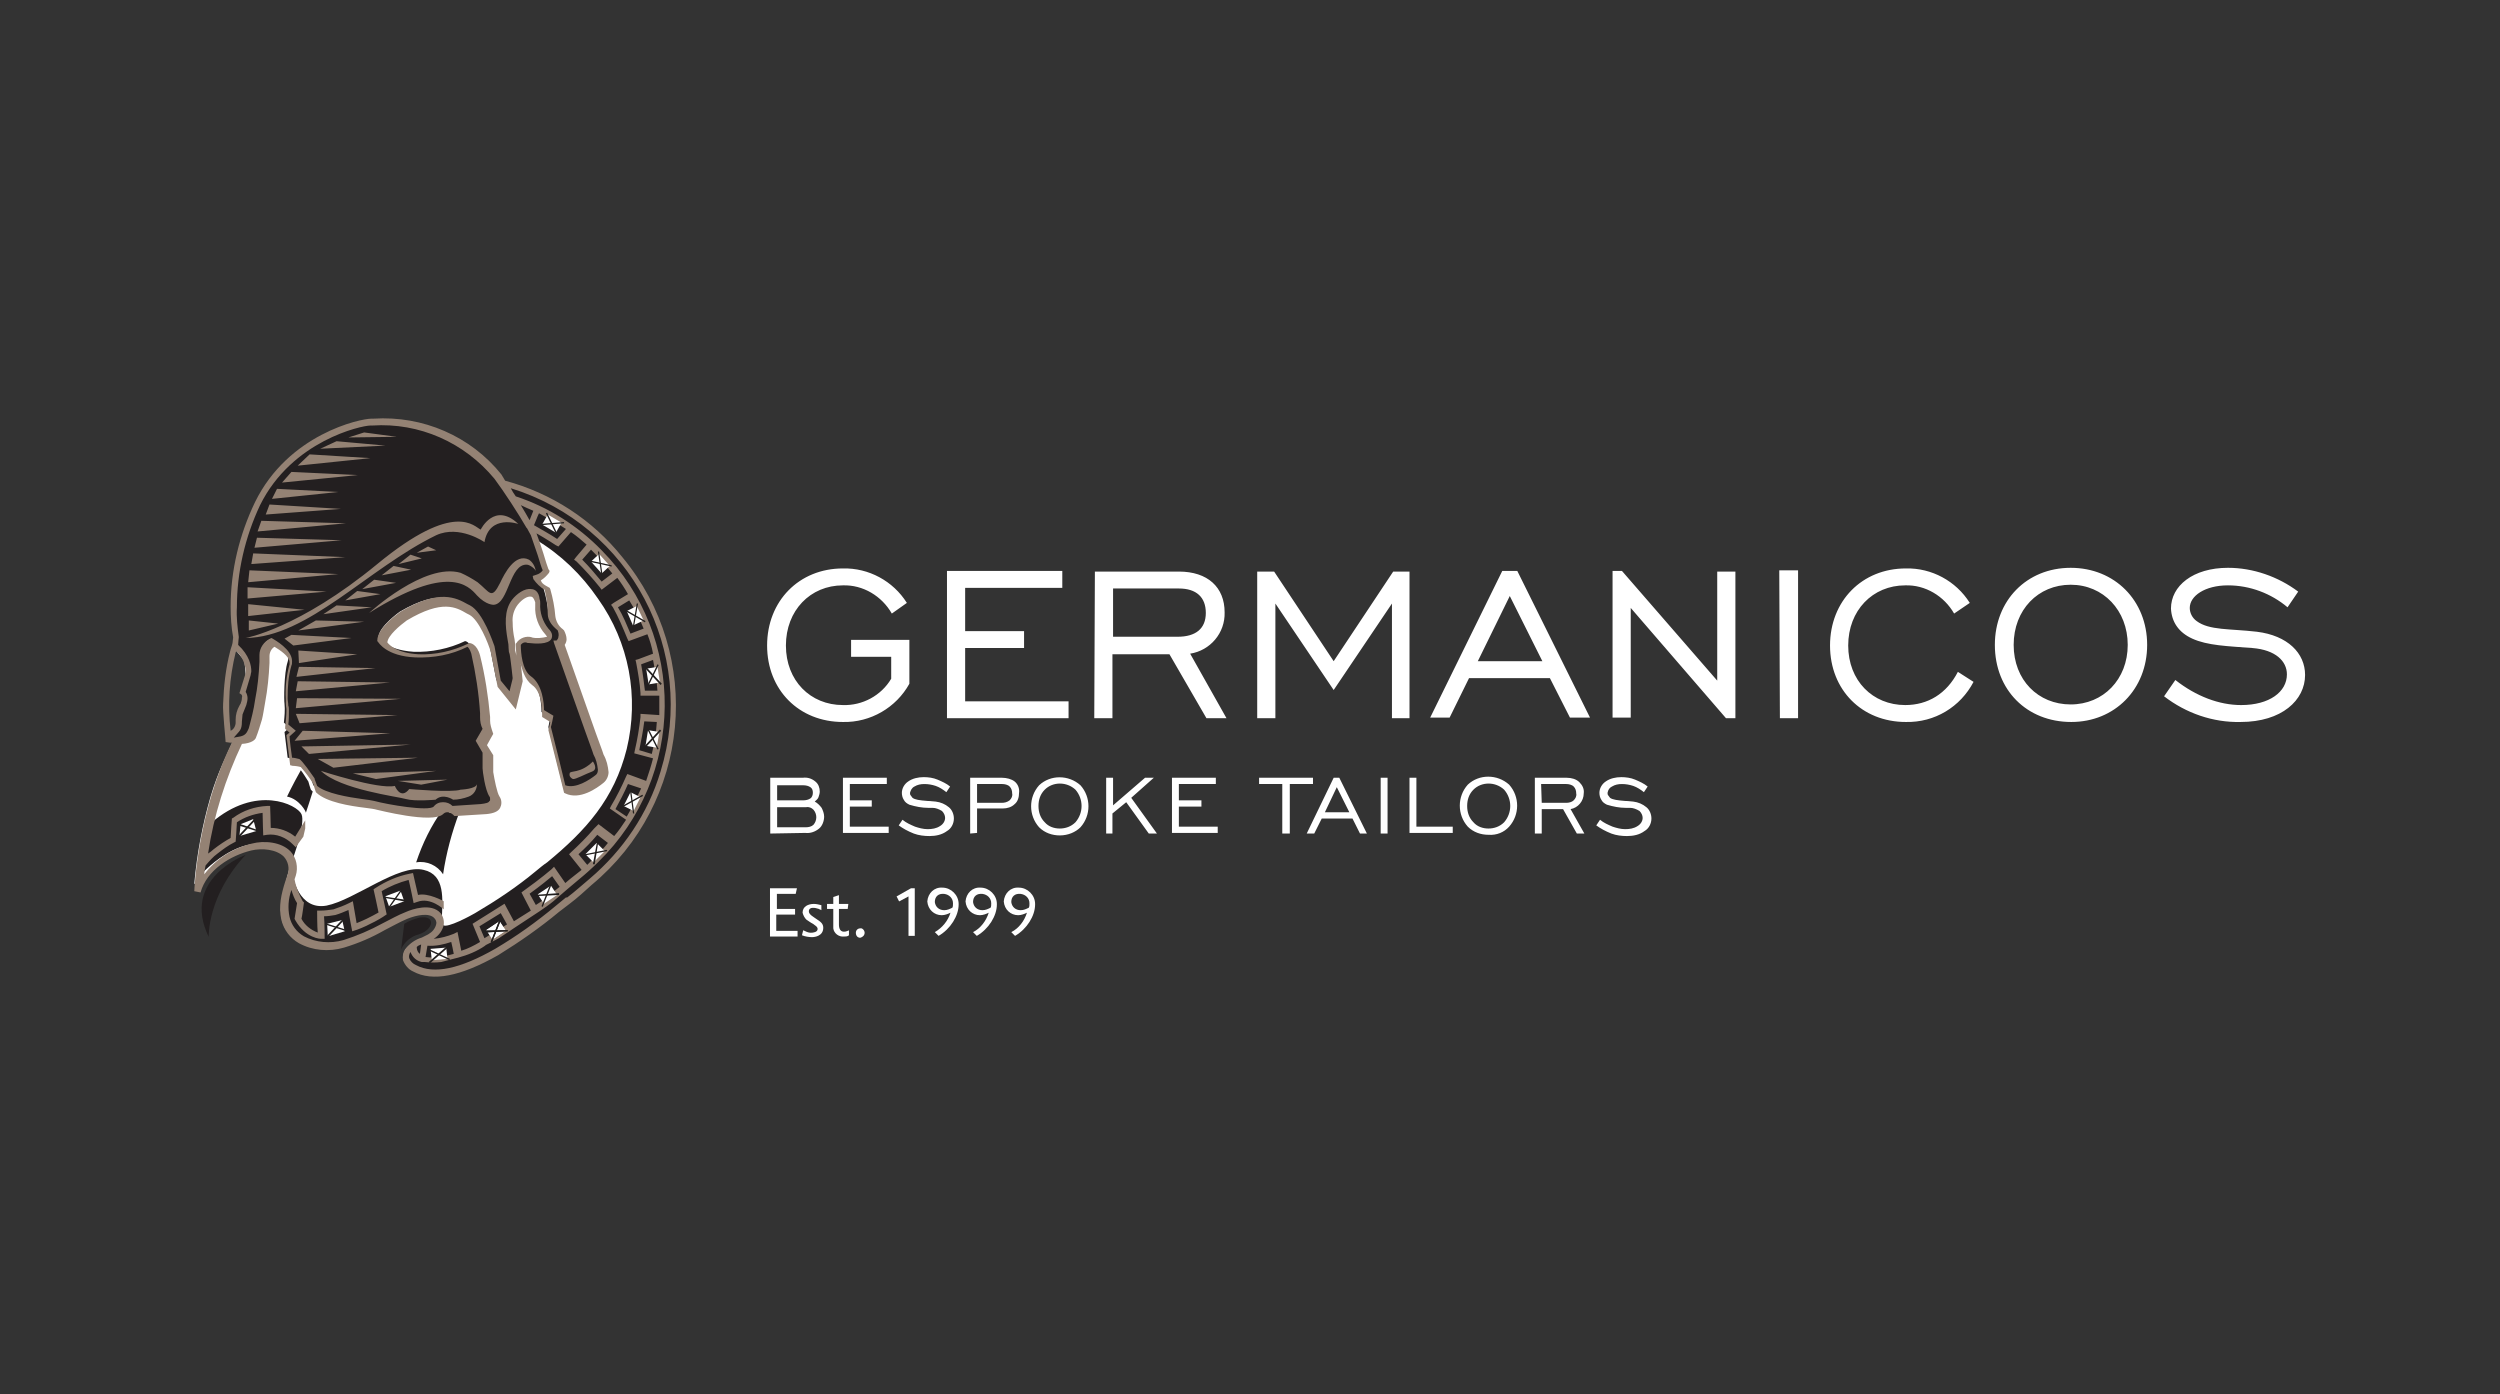 <?xml version="1.0" encoding="utf-8"?>
<!-- Generator: Adobe Illustrator 24.1.1, SVG Export Plug-In . SVG Version: 6.00 Build 0)  -->
<svg version="1.1" id="Layer_1" xmlns="http://www.w3.org/2000/svg" xmlns:xlink="http://www.w3.org/1999/xlink" x="0px" y="0px"
	 viewBox="0 0 398.9 222.5" style="enable-background:new 0 0 398.9 222.5;" xml:space="preserve">
<rect x="0" y="0" width="398.9" height="222.5" fill="#333333" stroke="none"/>
<style type="text/css">
	.st0{fill-rule:evenodd;clip-rule:evenodd;fill:#FFFFFF;}
	.st1{fill-rule:evenodd;clip-rule:evenodd;fill:#231F20;}
	.st2{fill:#FFFFFF;}
	.st3{fill:#221F1E;}
	.st4{fill:#231F20;}
	.st5{fill:#948274;}
</style>
<g>
	<g>
		<path class="st0" d="M37.3,103c0-0.2,0.1-0.3,0.1-0.5l0.1-1v0c-0.3-1.6-0.4-3.2-0.4-4.8c0-5.7,1.3-11.4,3.8-16.5
			c2.3-4.5,5.9-8.2,10.4-10.5c1.9-1,5.7-2.5,7.9-2.5h0.3c7.2-0.4,14.2,2.4,19.1,7.7c0.6,0.6,1.1,1.3,1.6,2.1l0.2,0.1
			c19.6,5.3,31.2,25.6,25.8,45.2c-2,7.3-6.2,13.8-12,18.6c-1.1,1-2.3,2-3.5,2.9l-1.8,1.4c-3.1,2.5-6.3,4.8-9.7,6.9
			c-3.6,2.1-9.2,4.7-13.3,2.6c-0.7-0.3-1.2-0.9-1.5-1.6c-0.1-0.5,0-1.1,0.3-1.6c0.6-0.8,1.5-1.3,2.5-1.6l1.1-0.5
			c0.7-0.4,1.2-1,1.4-1.8c0.1-0.5,0-1-0.4-1.3c-1-1.2-3.5-0.5-4.7,0c-1.3,0.5-2.5,1.2-3.7,1.8c-2,1.2-4.2,2.1-6.4,2.8
			c-2.3,0.7-4.8,0.5-6.9-0.7c-1.3-0.8-2.3-2-2.6-3.5c-0.5-2,0.1-3.9,0.6-5.9l0.3-1.2c1.4-3.9-3.2-5-6.2-4.3c-3.1,0.7-6.6,2.8-8,5.9
			l-0.7-0.2c0.4-4.7,1.3-9.4,2.6-13.9c1.2-4,2.4-6.2,4-9.8l0.2-1.7l0.2-2.2l0.5-1.1l0.3-1l-0.2-0.9l0.2-0.9l0.4-1.9l-0.2-2.2
			l-1.6-1.9L37.3,103L37.3,103z"/>
		<path class="st1" d="M70.3,147.4l0-0.2l0.4,0.4c0.6,0.6,4.6-1.6,5.1-1.9c3.4-2,6.7-4.2,9.7-6.7c0.6-0.5,1.2-1,1.8-1.4
			c6.2-5.1,10.7-10.1,12.7-18.1c2-8.3,0.4-17-4.6-24c-2.6-3.8-5.9-7-9.9-9.4l-0.1-0.1V86c-0.1-0.2-0.2-0.5-0.3-0.7l-0.1-0.4L82.9,81
			l-0.1-0.1L82.3,80h0l-0.2-0.4h-0.1L82,79.5l-0.8-1.3l-0.5-0.8l0.9,0.3c8.7,2.7,16,8.5,20.6,16.2c4.8,8.3,6.3,18.2,4,27.6
			c-2.4,9.5-8,16.1-15.6,22l-1.8,1.4c-3.1,2.5-6.3,4.7-9.7,6.8c-3.5,2-9,4.6-13,2.6c-0.6-0.3-1.1-0.7-1.3-1.3c0-0.1,0-0.2,0-0.4
			c0-0.1,0-0.1,0-0.2c0-0.3-0.1-0.2,0.1-0.5c0.1-0.3,0.3-0.6,0.6-0.8c0.3-0.2,1.2-0.6,1.4-0.8l1.6-0.8l0.9-1.1l0.5-1.4L70.3,147.4
			L70.3,147.4z M32.2,139.4c0,0,8.1-9,14.5-2.3c0,0,2.1-5.7,1.4-7.2c-0.7-1.5-7.2-4.8-14.4,1.4C32.9,134,32.4,136.7,32.2,139.4
			L32.2,139.4z M45.8,127.1c0,0,0.9-1.9,2.2-4.2c0.4,0.5,0.8,1.2,1.2,1.8c0,0.1,0.4,1.3,0.4,1.3l0.1,0.1l0.2,0.2
			c-0.4,1.3-0.8,2.5-1.1,3.4C48.9,129.6,47.8,127.5,45.8,127.1L45.8,127.1z M66.4,137.6c1-3,2.4-5.9,4.3-8.5h0
			c0.3,0,0.7,0.2,0.9,0.4l0.2,0.2h0.3l1.2-0.1c-1.2,3.2-2.1,6.5-2.6,9.9C69.8,138.1,68.1,137.3,66.4,137.6L66.4,137.6z M70.5,146.6
			c0,0-2-3.3-7.8,0.1c-4.9,2.9-10.6,4.8-13.7,3.6c-4.5-1.6-3.7-7.1-2.3-10.6c0,0,0.9,5.6,5.4,4.8c4.5-0.9,11.5-6.7,15.5-5.7
			C71.1,139.6,70.6,143.5,70.5,146.6L70.5,146.6z M36.8,117.8c0,0,0.7-1.5,1.2-1.7c0.5-0.3-0.3-1.6,0.7-3.3c0.9-1.7,0.1-2.4,0.1-2.4
			l0.9-2.9c0,0,0.5-2.1-2.1-4.5l0.1-1.5c-1-7.3,0.2-14.7,3.4-21.3c5.4-11,17.1-13,18.1-13c7.8-0.6,15.3,2.7,20.2,8.7
			c0,0,4.9,7.5,5.6,9.3c0.7,1.7,1.7,5.4,2,5.8c-0.3,0.6-0.9,1-1.5,1.2c0.2,0.7,0.6,1.2,1.2,1.6c0.4,1.3,0.7,2.7,0.8,4.1
			c0.1,1,0.6,1.9,1.5,2.5c0,0,0.8,1.3,0,2c0,0,5.6,15.9,6.1,17.2c0.5,1.3,1.7,3.4,0.4,4.5c-1.3,1.1-3.7,2.5-5.6,1.6l-2.4-9.7
			l0.3-1.5l-1.4-0.9c0,0,0.1-3.8-1.8-5.3c-2-1.5-1.9-5.7-1.9-5.7c0.4-0.6,1.2-0.9,1.9-0.7c0,0,4.5,0.5,2.6-1.5s-1.3-4.5-1.5-4.9
			c-0.8-2.3-2.7-1-3.7,0.3c-1.2,1.6-0.9,4-0.6,5.9c0,0.1,0.1,1.8,0.1,1.9c0.3,1.2,0.2,1,0.6,4.3l-0.8,3.3l-2.1-2.7l-1.1-5.6
			c0,0-1.7-5.2-3.7-6.2c-1.7-0.9-4.1-2.9-10.6,0.9c0,0-3.4,2.4-3.4,4.1c0,0,1.1,2,5.6,2.3c2.8,0.1,5.7-0.5,8.2-1.7
			c0,0,0.8,0,1.2,1.6c0.4,1.6,1.6,8.7,1.4,9.9c-0.1,0.8,0.1,1.6,0.4,2.4l-1.1,1.9l1.1,1.7v2.6c0,0,0.4,3.3,1.1,4.2c0,0,1,1.8-1.7,2
			c-2.8,0.1-4.7,0.3-4.7,0.3c-0.6-0.7-1.6-0.8-2.3-0.2c0,0,0,0-0.1,0.1c-1.2,1.2-8.7-0.4-10.1-0.8c-1.3-0.4-7.4-0.8-9.4-2.7
			l-0.4-1.2c0,0-1.9-2.8-2.2-2.9c-0.5-0.1-1-0.2-1.5-0.3l-0.5-4.1l0.8-0.7l-0.9-0.8c0.1-1,0.2-2,0.1-3c-0.1-0.5-0.1-4.9,0.5-6.7
			c0.7-1.9-2.8-3.6-2.8-3.6c-0.9,0.4-1.5,1.5-1.3,2.5c0.3,1.9-0.9,8.2-0.9,9c0,0.8-1.2,3.4-1.2,3.4S39.5,118.1,36.8,117.8
			L36.8,117.8z"/>
		<path class="st2" d="M63.9,142.1l0.6,1.7l-2.4,0.9l-0.6-1.7L63.9,142.1z"/>
		<path class="st2" d="M61.9,145.1l2.3-3.3L61.9,145.1z"/>
		<path class="st3" d="M61.8,145l0.2,0.1l2.4-3.4l-0.2-0.1L61.8,145z"/>
		<path class="st2" d="M64.9,143.8l-3.9-0.7L64.9,143.8z"/>
		<path class="st3" d="M61,143.2l3.9,0.7l0-0.3L61,143L61,143.2z"/>
		<path class="st2" d="M54.6,146.8l0.4,1.8l-2.7,0.8l-0.1-2L54.6,146.8z"/>
		<path class="st2" d="M52.2,149.4l2.8-3L52.2,149.4z"/>
		<path class="st3" d="M52.1,149.4l0.2,0.2l2.8-3l-0.2-0.2L52.1,149.4z"/>
		<path class="st2" d="M55.4,148.6l-3.8-1.3L55.4,148.6z"/>
		<path class="st3" d="M51.5,147.4l3.8,1.2l0.1-0.2l-3.8-1.2L51.5,147.4z"/>
		<path class="st2" d="M40.4,130.7l0.5,1.9l-2.7,0.8l0.2-1.9L40.4,130.7z"/>
		<path class="st2" d="M38.1,133.5l2.8-3L38.1,133.5z"/>
		<path class="st3" d="M38,133.4l0.2,0.2l2.8-3l-0.2-0.2L38,133.4z"/>
		<path class="st2" d="M41.3,132.6l-3.8-1.2L41.3,132.6z"/>
		<path class="st3" d="M37.4,131.5l3.8,1.2l0.1-0.2l-3.8-1.3L37.4,131.5z"/>
		<path class="st4" d="M39.2,136.4c0,0-10.4,3.8-5.9,13.1C33.3,149.4,33.1,142.9,39.2,136.4z"/>
		<path class="st4" d="M64.5,147.4l-0.5,4.1c0.5-1.2,1.6-2.1,2.8-2.4c2.5-0.8,2.7-3.1,0.2-2.7C66.2,146.6,65.3,146.9,64.5,147.4
			L64.5,147.4z"/>
		<path class="st5" d="M59.6,66.8h-0.3c-1.9,0-13.3,2.5-18.6,13.3c-2.5,5.2-3.9,10.9-3.9,16.7c0,1.6,0.1,3.3,0.4,4.9l-0.1,0.9
			c-0.1,0.5-0.3,0.9-0.4,1.4c-0.7,2.7-1,5.5-1.1,8.3c-0.1,1.1,0.4,5.7,0.4,6.1l0.7,0.1H37c-5.5,11.1-6,23.6-6,23.7l1,0.2
			c1-3.6,4.8-5.9,8.1-6.7c1.7-0.4,4-0.2,5.2,1c0.7,0.8,0.9,1.8,0.6,2.8l-0.4,1.2c-0.6,1.9-1.1,3.9-0.6,6.1c0.4,1.6,1.4,2.9,2.8,3.7
			c2.2,1.2,4.8,1.4,7.2,0.7c2.3-0.7,4.4-1.6,6.5-2.8c1.2-0.6,2.4-1.3,3.6-1.8c1.5-0.6,3.5-1,4.3-0.1c0.3,0.3,0.4,0.7,0.3,1
			c-0.2,0.7-0.6,1.2-1.3,1.6l-1,0.5c-1,0.3-1.9,0.9-2.6,1.8c-0.4,0.5-0.5,1.2-0.4,1.8c0.3,0.8,0.9,1.5,1.6,1.8
			c3.1,1.7,7.6,0.8,13.6-2.6c3.4-2.1,6.7-4.4,9.7-6.9l1.7-1.3c1.2-0.9,2.4-2,3.5-3c15.8-13.1,18-36.5,4.9-52.3
			C94.5,82.9,88,78.7,80.6,76.7L80,75.7C75.1,69.6,67.5,66.3,59.6,66.8L59.6,66.8z M94.8,132.2c-1.1,1.3-2.4,2.6-3.7,3.8l-0.2,0.2
			l-0.1,0.1l2,2.5c-0.6,0.5-1.7,1.3-2.6,2.1l-1.8-2.6l-0.4,0.4c0,0-1.6,1.4-4.4,3.4l-0.4,0.3l1.5,2.9L82,147l-1.5-2.8l-5.1,3.2
			l1.2,2.9c-1,0.6-2,1.1-3,1.4l-0.6-3l-0.6,0.3c-1,0.4-2.1,0.7-3.2,0.8c0.8-0.5,1.4-1.3,1.6-2.2c0.1-0.7-0.1-1.4-0.5-1.9
			c-1.5-1.7-4.6-0.6-5.5-0.2c-1.3,0.5-2.5,1.2-3.7,1.8c-2,1.1-4.1,2-6.3,2.7c-2.1,0.6-4.4,0.4-6.3-0.6c-1.2-0.7-2-1.8-2.3-3.1
			c-0.3-1.4-0.2-2.9,0.3-4.3c0.2,0.7,0.5,1.5,0.9,2.1l-0.4,2.5l0.1,0.2c1.7,3,4.1,3,4.2,3h0.5c0,0,0-2.8-0.1-3.6
			c0.6,0,1.2-0.1,1.8-0.2c0.7-0.2,1.4-0.5,2.1-0.8c0.1,0.9,0.6,3.4,0.6,3.4l0.6-0.2c0.1,0,1.6-0.6,2.3-1c0.9-0.4,2.2-1.2,2.3-1.3
			l0.3-0.2l-0.8-3.7c1.3-0.8,2.8-1.4,4.3-1.8c0.2,0.7,0.8,3.7,0.8,3.7l0.6-0.2c2.1-0.8,4.2,1.2,4.2,1.2l0-1.3c0,0-2.5-1.4-4.1-1
			c-0.2-0.8-0.8-3.5-0.8-3.5l-0.5,0.1c-2,0.4-3.8,1.2-5.5,2.3l-0.3,0.2c0,0,0.7,3.1,0.8,3.7c-0.5,0.3-1.3,0.7-1.9,1
			c-0.4,0.2-1.1,0.5-1.6,0.7l-0.6-3.5l-0.6,0.3c-0.8,0.4-1.6,0.7-2.5,1c-0.7,0.1-1.4,0.2-2.1,0.2h-0.5c0,0,0,2.7,0.1,3.5
			c-1.1-0.4-2.1-1.2-2.6-2.2c0.1-0.3,0.4-2.6,0.4-2.6l-0.2-0.2c-0.6-1.1-1.1-2.3-1.3-3.5l0.2-0.6c0.4-1.3,0.1-2.8-0.8-3.8
			c-1.5-1.6-4.3-1.8-6.2-1.3c-3,0.7-5.7,2.4-7.6,4.9c0-0.4,0.1-0.9,0.2-1.4c0.6-0.7,1.2-1.4,1.9-1.9c0.9-0.7,1.7-1.3,2.7-1.8
			l0.2-0.1c0,0,0.2-2.7,0.2-3.1c1.2-0.8,2.6-1.3,4.1-1.5c0,0.8,0.1,3.6,0.1,3.6l0.6-0.1c1.5-0.2,3,0.4,4.1,1.5l0.5,0.5l0.4-0.6
			l0.8-1.1c0.1-0.4,0.2-0.8,0.3-1.3c0-0.4,0-0.9,0-1.3c0,0-1.1,1.8-1.6,2.6c-1.1-0.9-2.5-1.4-3.9-1.4c0-0.8-0.1-3.5-0.1-3.5h-0.5
			c-1.9,0.1-3.8,0.7-5.4,1.9l-0.2,0.1c0,0-0.2,2.6-0.2,3.1c-0.9,0.5-1.8,1.1-2.7,1.8c-0.2,0.2-0.6,0.5-0.9,0.7
			c0.9-6.1,2.8-12,5.4-17.5c1.6-0.1,2.1-0.7,2.2-0.9c0.4-1,0.7-2,1-3c0.2-0.8,0.3-1.6,0.5-2.7c0.4-2.1,0.6-4.2,0.7-6.3
			c0-0.3,0-0.5,0-0.8c0-0.1,0-0.2,0-0.3c0-0.6,0.3-1.2,0.8-1.5c0.8,0.5,2.4,1.5,2.4,2.5c0,0.1,0,0.2,0,0.3c-0.5,1.8-0.7,3.6-0.6,5.5
			c0,0.5,0,1.1,0.1,1.6c0,0.1,0,0.2,0,0.4c0,0.6-0.1,1.6-0.2,2.5v0.3l0.7,0.6l-0.5,0.4l0.6,4.8l0.4,0.1c0.4,0,1,0.1,1.3,0.2
			c0.7,0.8,1.4,1.7,2,2.7c0,0.1,0.4,1.3,0.4,1.3l0.1,0.1c1.6,1.5,5.3,2.1,7.8,2.4c0.8,0.1,1.5,0.2,1.8,0.3c0.1,0,8.9,2.3,10.6,0.7
			c0.2-0.2,0.4-0.3,0.7-0.3c0.3,0,0.7,0.2,0.9,0.4l0.2,0.2h0.3l4.8-0.3c1.1-0.1,1.9-0.4,2.2-1c0.1-0.2,0.2-0.5,0.2-0.8
			c0-0.4-0.1-0.7-0.3-1c-0.4-0.6-0.8-2.7-1-3.9v-2.7l-1-1.6c0.2-0.4,1-1.8,1-1.8l-0.1-0.3c-0.2-0.6-0.4-1.2-0.4-1.8
			c0-0.1,0-0.2,0-0.3c0-0.1,0-0.2,0-0.3c-0.3-3.3-0.8-6.6-1.6-9.8c-0.5-1.9-1.6-2-1.7-2h-0.1l-0.1,0.1c-2.5,1.2-5.2,1.8-7.9,1.7
			c-3.5-0.2-4.7-1.5-5-1.9c0.1-1.1,2-2.7,3.1-3.5c5.7-3.4,7.9-2.1,9.6-1.1l0.4,0.2c1.5,0.8,3,4.5,3.4,5.9l1.1,5.6l2.9,3.6l1.1-4.5
			l-0.3-2.8c0-0.2,0-0.4-0.1-0.6c0.2,1.4,0.7,3.1,1.9,4c1.6,1.1,1.6,4.1,1.6,4.7c0,0,0,0.1,0,0.1v0.3l1.3,0.8l-0.3,1.3l2.5,10
			l0.2,0.1c2.3,1.1,5-0.8,6.1-1.7c0.5-0.4,0.8-1.1,0.8-1.7c-0.1-1-0.3-1.9-0.8-2.8l-0.2-0.6c-0.5-1.2-5.2-14.7-6-16.9
			c0.2-0.3,0.3-0.6,0.3-0.9c0-0.5-0.2-1-0.4-1.4l-0.1-0.1l-0.1-0.1c-0.7-0.5-1.1-1.3-1.2-2.1c-0.1-1.4-0.4-2.9-0.8-4.3l-0.1-0.2
			L87,93.4c-0.3-0.2-0.6-0.4-0.7-0.8c0.5-0.3,0.9-0.7,1.3-1.2l0.1-0.3l-0.2-0.3c-0.1-0.2-0.5-1.5-0.8-2.5s-0.8-2.4-1.1-3.2
			c1.6,0.9,3.1,1.9,3.1,1.9l0.4,0.2l2-2.3c0.9,0.6,1.7,1.3,2.5,2l-1.7,2l-0.3,0.4l0.4,0.3c1.3,1.3,2.5,2.6,3.7,4.1l0.3,0.4l2.5-1.9
			c0.6,0.8,1.2,1.7,1.7,2.6l-2.3,1.4l-0.4,0.3l0.3,0.4c0.9,1.6,1.6,3.3,2.3,5l0.2,0.4l3-1.1c0.4,1,0.7,2,0.9,3.1l-2.4,0.9l-0.4,0.1
			l0.1,0.4c0.3,1.6,0.6,3.3,0.7,4.9v0.4h3c0,1.1,0,2.1,0,3.1l-3-0.2l0,0.5c-0.2,1.8-0.5,3.6-0.9,5.3l-0.1,0.5l3,0.8
			c-0.3,1.2-0.7,2.4-1.1,3.6l-3-1.1l-0.2,0.4c-0.7,1.6-1.5,3.2-2.4,4.7l-0.2,0.4l2.6,1.8c-0.6,0.9-1.2,1.8-1.9,2.6l-2.5-1.9
			L94.8,132.2L94.8,132.2z M92.3,136.3c1.1-1,2.1-2,3-3.1l1.7,1.3c-0.7,0.9-1.5,1.7-2.3,2.5l-0.6,0.6l-0.4,0.4L92.3,136.3
			L92.3,136.3z M84,84.2L84,84.2l0.1,0.1c0.2,0.4,0.4,0.7,0.6,1.1c0.3,0.8,0.7,2.1,1.1,3.2c0.4,1.3,0.6,2,0.8,2.4
			c-0.2,0.3-0.6,0.6-1,0.7L85,91.9l0.1,0.5c0.5,0.7,1.1,1.3,1.8,1.7c0.3,1.2,0.5,2.5,0.5,3.8c0,1.5,1.3,2.4,1.6,2.7
			c0.1,0.3,0.2,0.7,0.1,1c0,0.2-0.1,0.4-0.3,0.6l-0.5,0l0.1,0.4c0.2,0.6,5.6,15.9,6.1,17.2l0.2,0.6c0.4,0.7,0.6,1.5,0.7,2.4
			c0,0.4-0.1,0.7-0.4,0.9c-0.9,0.7-3.1,2.2-4.8,1.6c-0.1-0.5-2.2-9-2.3-9.3c0.1-0.2,0.4-1.8,0.4-1.8l-1.5-0.9c0-1-0.2-4.1-2.1-5.4
			c-1.4-1-1.6-3.8-1.6-5v0c0.3-0.4,0.7-0.5,1.1-0.3h0.1h0.1c0.9,0.1,3.1,0.3,3.6-0.7c0.2-0.5,0.1-1-0.5-1.6c-0.9-1.1-1.4-2.6-1.3-4
			c0-0.2,0-0.5-0.1-0.7C86,94.4,85.3,94,84.8,94c-1.1-0.2-2.4,0.8-3.1,1.7c-1.3,1.7-1.1,4.1-0.7,6.4c0.4,2.3,0.1,0.7,0.1,0.7
			c0.1,1.1,0.1,1.1,0.1,1.2c0.2,0.5,0.2,1,0.3,1.6c0,0,0.3,2.4,0.3,2.6s-0.3,1.2-0.5,2.1l-1.4-1.7l-1-5.5c-0.2-0.5-1.8-5.4-3.9-6.5
			l-0.4-0.2c-1.8-1-4.5-2.5-10.7,1.2c-0.4,0.3-3.7,2.6-3.7,4.6v0.1l0.1,0.1c0.1,0.1,1.3,2.3,6,2.5c2.9,0.1,5.7-0.4,8.3-1.7
			c0.1,0.1,0.4,0.4,0.6,1.1c0.7,3.1,1.2,6.3,1.4,9.5c0,0.1,0,0.1,0,0.2c0,0.1,0,0.3,0,0.4c0,0.7,0.1,1.3,0.4,1.9l-1.1,1.9l1.1,1.9
			v2.5c0,0.4,0.4,3.5,1.1,4.5h0c0.1,0.1,0.1,0.3,0.1,0.5c0,0.1,0,0.2-0.1,0.2c-0.1,0.3-0.6,0.4-1.4,0.5l-4.5,0.3
			c-0.4-0.4-0.9-0.6-1.5-0.6c-0.6,0-1.1,0.2-1.5,0.7c-0.8,0.8-7.3-0.3-9.5-0.9c-0.4-0.1-1.1-0.2-1.9-0.3c-2.2-0.3-5.8-0.9-7.2-2.1
			l-0.4-1.1l0-0.1c-2-2.9-2.4-3.1-2.5-3.1c-0.4-0.1-0.8-0.2-1.1-0.2c-0.1-0.6-0.4-3-0.4-3.4l1-0.9l-1.2-1c0.1-0.6,0.1-1.6,0.1-2.3
			c0-0.2,0-0.5-0.1-0.7c0-0.4-0.1-0.8-0.1-1.2c0-1.8,0.1-3.5,0.6-5.2c0.1-0.2,0.1-0.4,0.1-0.7c0-1.9-2.8-3.4-3.1-3.6l-0.2-0.1
			l-0.2,0.1c-1,0.5-1.7,1.5-1.7,2.6c0,0.2,0,0.3,0,0.5v0.6c-0.1,2.1-0.3,4.1-0.7,6.1c-0.2,1.5-0.6,3-1,4.5c-0.3,0.7-0.5,1.1-1.3,1.3
			l-1.1,0.2c0.9-1.1,1.3-1.1,1.3-2.6l0.1-1.1l0.6-1.5h0c0.1-0.4,0.2-0.7,0.2-1.1c0-0.3-0.1-0.7-0.3-1l0.8-2.7c0-0.2,0.1-0.4,0.1-0.6
			c0-0.9-0.3-2.5-2.1-4.2c0-0.3,0.1-1.2,0.1-1.2v-0.1c-0.2-1.5-0.4-3.1-0.3-4.7c0-5.6,1.3-11.2,3.7-16.3
			c5.1-10.3,16.2-12.7,17.6-12.7h0.3c7.5-0.5,14.7,2.7,19.5,8.5C80.4,78.4,82.8,82.1,84,84.2L84,84.2z M90.3,84.4L88.9,86
			c-1.2-0.8-2.5-1.5-3.7-2.2c0.2-0.4,0.5-1.3,0.8-1.9C87.5,82.7,88.9,83.5,90.3,84.4L90.3,84.4z M85.1,81.5L84.5,83
			c-0.4-0.7-0.9-1.6-1.4-2.4C83.7,80.9,84.4,81.2,85.1,81.5L85.1,81.5z M97.7,91.5L96,92.8c-1-1.2-2-2.4-3.1-3.5l1.4-1.6
			C95.5,88.9,96.6,90.1,97.7,91.5L97.7,91.5z M102.7,100.3l-2.1,0.8c-0.6-1.4-1.2-2.9-2-4.2l1.8-1.1
			C101.3,97.2,102.1,98.8,102.7,100.3L102.7,100.3z M104.9,110.2h-2c-0.1-0.8-0.3-2.6-0.6-4.2l1.9-0.7
			C104.5,106.9,104.8,108.5,104.9,110.2z M104,120.3l-2-0.6c0.3-1.5,0.6-3,0.8-4.6l2,0.1C104.7,117,104.4,118.7,104,120.3L104,120.3
			z M100,130.3l-1.8-1.2c0.7-1.3,1.4-2.6,2-4l2.1,0.7C101.6,127.3,100.9,128.8,100,130.3L100,130.3z M90.3,143.2l-1.7,1.4
			c-3,2.5-6.2,4.8-9.6,6.8c-5.6,3.2-9.8,4.1-12.6,2.6c-0.5-0.2-0.9-0.6-1.1-1.1c-0.1-0.3,0-0.7,0.2-1c0.3,0.8,0.9,1.4,1.8,1.6l0.3,0
			h0.2h0c0.9,0.1,1.8,0.1,2.6,0l2.3-0.6l0.4-0.1c1.5-0.4,3-1,4.3-1.9l0.1-0.1c0,0,1.6-0.8,2.1-1.1c0.8-0.5,2.4-1.6,2.4-1.6l4.1-2.7
			c0.6-0.4,1.6-1.1,2.2-1.6c0.8-0.7,2.2-1.9,2.2-1.9c0.6-0.5,1.3-1.1,1.9-1.6c1.1-0.9,2.1-1.8,3.1-2.8c13.9-13.6,14.1-35.9,0.5-49.7
			c-3.8-3.9-8.5-6.9-13.7-8.6c-0.3-0.4-0.6-0.9-0.8-1.3c19.1,5.9,29.8,26.1,23.9,45.2c-2,6.7-6,12.6-11.3,17.1c-1.2,1-2.4,2.1-3.6,3
			L90.3,143.2z M37.7,103.9c0.9,0.8,1.4,1.9,1.5,3.1c0,0.1,0,0.2,0,0.4l-0.9,2.9l-0.1,0.3l0.3,0.2c0.1,0.1,0.2,0.3,0.1,0.5
			c0,0.4-0.1,0.9-0.4,1.3c-0.4,0.7-0.6,1.5-0.6,2.2v0.5c0,0.5-0.3,1.1-0.8,1.3c-0.5-4.2-0.2-8.4,0.8-12.5L37.7,103.9L37.7,103.9z
			 M67.2,150.7l-0.2,1.5c-0.3-0.2-0.5-0.6-0.5-1v-0.1C66.7,150.9,66.9,150.8,67.2,150.7z M85.5,144.4l-1-1.8c1.8-1.3,3-2.3,3.6-2.8
			l1.2,1.7c-0.5,0.4-2.1,1.7-2.5,2C86.5,143.8,85.9,144.1,85.5,144.4z M67.9,152.7l0.3-1.8c1.3,0.1,2.6-0.2,3.8-0.6
			c0.1,0.4,0.3,1.3,0.4,1.9c-0.5,0.1-1.8,0.5-2.3,0.6C69.4,152.8,68.7,152.8,67.9,152.7L67.9,152.7z M77.3,149.7l-0.8-1.9
			c0.6-0.4,2.8-1.7,3.4-2.1l1,1.8L77.3,149.7L77.3,149.7z M94.6,121.5c0,0,0.9,1.2-0.1,1.6c-1.1,0.4-2.7,1.3-3.1,1.2
			c-0.4-0.2-0.6-0.5-0.5-0.9C90.9,122.9,92.6,123.5,94.6,121.5L94.6,121.5z M55.6,69.8l2.5-0.8l5.2,0.7L55.6,69.8z M51.1,71.6
			l2.6-1.2l7.8,0.7L51.1,71.6z M47.5,74.3l1.9-1.8l9.7,0.6L47.5,74.3z M45,77l1.5-1.7l10.6,0.5L45,77z M43.4,79.6l0.8-1.6l9.8,0.5
			L43.4,79.6L43.4,79.6z M42.4,82.1l0.6-1.6l11.4,0.7L42.4,82.1z M41.1,84.8l0.6-1.7l13.5,0.4L41.1,84.8L41.1,84.8z M40.6,87.4
			l0.4-1.6l13.5,0.4L40.6,87.4L40.6,87.4z M40.1,90l0.3-1.7l14.7,0.6L40.1,90L40.1,90z M39.6,92.9l0.2-1.9l14.2,0.6L39.6,92.9
			L39.6,92.9z M39.5,95.5v-1.8l12.6,0.7L39.5,95.5L39.5,95.5z M48.6,97.3l-9,1v-1.9L48.6,97.3z M39.7,100.6V99l4.7,0.5L39.7,100.6
			L39.7,100.6z M39.2,101.8c0,0,8.5-1.5,21-11.8s15.5-5.9,16.5-5.5c0,0,2.2-4.5,6-0.9c0,0-4.6-1.6-5.4,2.9c0,0-4-2.8-7.7-1.1
			C58.7,90.7,49.1,101.7,39.2,101.8L39.2,101.8z M66.5,88.2l1.8-1l1.3,0.6L66.5,88.2L66.5,88.2z M63.6,90l1.9-1.5l1.8,0.6L63.6,90z
			 M60.9,91.8l1.9-1.5l2.8,0.6L60.9,91.8L60.9,91.8z M57.8,94l1.9-1.5l3.5,0.5L57.8,94z M55.1,95.8l1.9-1.5l3.7,0.5L55.1,95.8z
			 M51.6,98l2.1-1.4l5.6,0.3L51.6,98z M47.6,100.6l2.8-1.6l7.7,0.2L47.6,100.6z M58.9,97.8c0,0,8.8-8.1,14.6-6.4
			c0.9,0.4,1.8,0.9,2.7,1.5c2,1.6,2.2,2.9,3.6,0.1c0.7-1.5,2.4-4.8,4.6-3.7c0.6,0.4,1,1.1,1.1,1.9c0-0.4-1-1.1-1.4-1.1
			c-2.8-0.2-2.9,6.2-5.3,6.4c0,0-1.2,0.1-2.7-1.5C74.7,93.4,71.5,89.9,58.9,97.8L58.9,97.8z M46.8,103l-1.4-1.1l1.1-0.6l9.6,0.5
			L46.8,103L46.8,103z M47.7,105.8l-0.1-2l9.4,0.6L47.7,105.8z M47.3,108l0.4-1.6l12.2,0.2L47.3,108L47.3,108z M47.2,110.3l0.3-1.6
			l14.7,0.2L47.2,110.3L47.2,110.3z M47.2,113l0.2-1.6l16.6,0.1L47.2,113L47.2,113z M47.8,115.4l-0.6-1.5l16.2,0.2L47.8,115.4
			L47.8,115.4z M47,118.2l1.3-1.6l14,0.4L47,118.2z M49.3,120.3l-1.2-1.2l17.4-0.3L49.3,120.3L49.3,120.3z M53.2,122.5l-2.5-1.4
			l16-0.2L53.2,122.5L53.2,122.5z M60,124.3l-3.7-0.9l13.3-0.4L60,124.3z M67.2,125.2l-3.7-0.6l7.9-0.2L67.2,125.2L67.2,125.2z
			 M51.2,123c0,0,9.2,3,11.8,2.4c0,0,0.9,2.3,2.3,0.5c0,0,6.8,0.6,8.2,0.1c0,0,2.5-0.1,2.6-0.9c0,0.9-0.5,1.7-1.3,2
			c-0.8,0.3-1.7,0.5-2.5,0.5c0,0-1.6-1.1-2.8,0c0,0-3.3,0.3-4.7-0.1C63.5,127.1,54.3,126,51.2,123L51.2,123z M82.2,102.8l-0.1-0.8
			c-0.2-0.9-0.3-1.8-0.3-2.7c-0.1-1,0.2-2,0.8-2.8c0.7-0.9,1.6-1.4,2.1-1.3c0.3,0,0.5,0.3,0.7,0.9v0.1c0,0.1,0,0.1,0,0.2v0.3
			c-0.1,1.6,0.5,3.3,1.6,4.5c0.1,0.1,0.2,0.3,0.3,0.4c-0.8,0.2-1.7,0.3-2.5,0.1h0.1c-0.9-0.3-2,0.1-2.5,0.9l-0.1,0.1v0.1
			c0,0,0,0.1,0,0.2c0,0.6,0.1,1.3,0.1,1.9c0-0.4-0.1-0.7-0.2-1.1L82.2,102.8L82.2,102.8z"/>
		<path class="st2" d="M86.5,83.7l0.9-1.6l2.2,1.3L88.7,85L86.5,83.7z"/>
		<path class="st2" d="M90,83.4l-3.8,0.3L90,83.4z"/>
		<path class="st3" d="M86.2,83.6l0,0.2l3.8-0.3l0-0.2L86.2,83.6z"/>
		<path class="st2" d="M87.2,81.8l1.8,3.7L87.2,81.8z"/>
		<path class="st3" d="M87.1,81.9l1.8,3.7l0.2-0.1l-1.8-3.7L87.1,81.9z"/>
		<path class="st2" d="M94.3,89.6l1.3-1.2l1.7,1.9L96,91.5L94.3,89.6z"/>
		<path class="st2" d="M97.7,90.3L94,89.5L97.7,90.3z"/>
		<path class="st3" d="M93.9,89.6l3.7,0.8l0-0.2L94,89.4L93.9,89.6z"/>
		<path class="st2" d="M95.5,88l0.6,4.1L95.5,88z"/>
		<path class="st3" d="M95.4,88l0.6,4.1l0.2,0L95.6,88L95.4,88z"/>
		<path class="st2" d="M100,97.5l1.6-0.8l1.1,2.3l-1.7,0.8L100,97.5z"/>
		<path class="st2" d="M103,99.2l-3.3-1.9L103,99.2z"/>
		<path class="st3" d="M99.6,97.4l3.3,1.9l0.1-0.2l-3.3-1.9L99.6,97.4z"/>
		<path class="st2" d="M101.6,96.3l-0.7,4.1L101.6,96.3z"/>
		<path class="st3" d="M100.9,100.4l0.2,0l0.7-4.1l-0.2,0L100.9,100.4z"/>
		<path class="st2" d="M103.1,106.7l1.8-0.3l0.4,2.5l-1.8,0.3L103.1,106.7z"/>
		<path class="st2" d="M105.5,109.2l-2.6-2.8L105.5,109.2z"/>
		<path class="st3" d="M102.8,106.5l2.6,2.8l0.2-0.2l-2.6-2.8L102.8,106.5z"/>
		<path class="st2" d="M105.1,106.1l-1.8,3.7L105.1,106.1z"/>
		<path class="st3" d="M103.1,109.7l0.2,0.1l1.8-3.7l-0.2-0.1L103.1,109.7z"/>
		<path class="st2" d="M103.4,116.5l1.8,0.3l-0.4,2.5L103,119L103.4,116.5z"/>
		<path class="st2" d="M105,119.6l-1.7-3.4L105,119.6z"/>
		<path class="st3" d="M103.2,116.2l1.7,3.4l0.2-0.1l-1.7-3.4L103.2,116.2z"/>
		<path class="st2" d="M105.5,116.4l-2.8,3L105.5,116.4z"/>
		<path class="st3" d="M102.5,119.4l0.2,0.2l2.8-3l-0.2-0.2L102.5,119.4z"/>
		<path class="st2" d="M79.7,147l1,1.5l-2.1,1.4l-1-1.5L79.7,147z"/>
		<path class="st2" d="M100.6,126.4l1.6,0.8l-1.1,2.2l-1.6-0.8L100.6,126.4z"/>
		<path class="st2" d="M101.1,129.8l-0.5-3.8L101.1,129.8z"/>
		<path class="st3" d="M100.5,126l0.5,3.8l0.2,0l-0.5-3.8L100.5,126z"/>
		<path class="st2" d="M102.6,126.9l-3.6,2L102.6,126.9z"/>
		<path class="st3" d="M98.9,128.8L99,129l3.6-2l-0.1-0.2L98.9,128.8z"/>
		<path class="st3" d="M93.7,139.1l-2-2.9L93.7,139.1z"/>
		<path class="st2" d="M95.2,134.5l1.3,1.3l-1.8,1.8l-1.3-1.3L95.2,134.5z"/>
		<path class="st2" d="M94.7,137.9l0.6-3.8L94.7,137.9z"/>
		<path class="st3" d="M94.6,137.9l0.3,0l0.6-3.8l-0.2,0L94.6,137.9z"/>
		<path class="st2" d="M96.9,135.7l-4.1,0.8L96.9,135.7z"/>
		<path class="st3" d="M92.8,136.4l0,0.2l4.1-0.8l-0.1-0.2L92.8,136.4z"/>
		<g>
			<path class="st2" d="M78.4,150.3l1.5-3.8L78.4,150.3z"/>
			<path class="st2" d="M81,148.4l-4,0.2L81,148.4z"/>
			<path class="st2" d="M87.9,141.3l1,1.5l-2.1,1.4l-1-1.5L87.9,141.3z"/>
			<path class="st2" d="M86.6,144.6l1.5-3.8L86.6,144.6z"/>
			<path class="st2" d="M89.2,142.7l-4,0.2L89.2,142.7z"/>
		</g>
		<path class="st3" d="M86.4,144.6l0.2,0.1l1.5-3.8l-0.2-0.1L86.4,144.6z"/>
		<path class="st3" d="M85.2,142.8l0,0.2l4-0.2l0-0.3L85.2,142.8z"/>
		<path class="st3" d="M88,140.8l-1.5,3.8L88,140.8z"/>
		<path class="st3" d="M85.2,143l4-0.2L85.2,143z"/>
		<path class="st2" d="M79.7,147l1,1.5l-2.1,1.4l-1-1.5L79.7,147z"/>
		<path class="st2" d="M78.4,150.3l1.5-3.8L78.4,150.3z"/>
		<path class="st3" d="M78.3,150.3l0.2,0.1l1.5-3.8l-0.2-0.1L78.3,150.3z"/>
		<path class="st2" d="M81,148.4l-4,0.2L81,148.4z"/>
		<path class="st3" d="M77,148.5l0,0.3l4-0.2l0-0.2L77,148.5z"/>
		<path class="st3" d="M78.3,150.3l0.2,0.1l1.5-3.8l-0.2-0.1L78.3,150.3z"/>
		<path class="st3" d="M77,148.5l0,0.3l4-0.2l0-0.2L77,148.5z"/>
		<path class="st2" d="M71.2,151.2l0.2,1.8l-2.5,0.2l-0.2-1.8L71.2,151.2z"/>
		<path class="st2" d="M68.5,153.6l3.1-2.7L68.5,153.6z"/>
		<path class="st3" d="M68.4,153.5l0.2,0.2l3.1-2.7l-0.2-0.2L68.4,153.5z"/>
		<path class="st2" d="M71.7,153.1l-3.2-1.5L71.7,153.1z"/>
		<path class="st3" d="M68.5,151.7l3.2,1.5l0.1-0.2l-3.2-1.5L68.5,151.7z"/>
	</g>
	<g>
		<path class="st2" d="M142.2,104.8h-6.4v-2.7h9.3v7c-2.1,3.8-6.2,6.2-10.6,6.1c-7,0-12.1-5.1-12.1-12.2c0-7.1,5.1-12.3,12.1-12.3
			c4.1-0.1,8,2,10.2,5.5l-2.4,1.7c-1.6-2.8-4.6-4.6-7.8-4.5c-5.2,0-9.1,4-9.1,9.6c0,5.6,3.9,9.5,9.1,9.5c3.1,0.1,6.1-1.5,7.7-4.2
			V104.8z M347.1,108.5c3.3,2.6,7,4,10.5,4c4.5,0,7.3-2.1,7.3-4.9c0-2.1-1.8-3.9-5.5-4.2c-4-0.3-7.2-0.4-9.6-1.5
			c-2.2-1-3.3-2.7-3.4-4.8c0-3.6,3.5-6.5,9.1-6.5c4,0,8,1.4,11.2,3.8l-1.7,2.5c-2.6-2.2-6-3.5-9.5-3.5c-3.7,0-6.1,1.7-6.1,3.6
			c0,0.8,0.4,1.6,1.1,2.1c2,1.5,5.3,1.2,9.6,1.7c4.9,0.6,7.7,3.4,7.7,6.9c0,4-3.7,7.5-10.3,7.5c-4.4,0.1-8.7-1.4-12.2-4.1
			L347.1,108.5L347.1,108.5z M318.3,102.9c0-7.1,5.1-12.3,12.1-12.3s12.2,5.2,12.2,12.3c0,7.1-5.2,12.3-12.1,12.3
			C323.4,115.2,318.3,110.1,318.3,102.9L318.3,102.9z M339.5,102.9c0-5.5-3.9-9.6-9.1-9.6c-5.2,0-9.1,4-9.1,9.6
			c0,5.6,3.9,9.5,9.1,9.5S339.5,108.4,339.5,102.9L339.5,102.9z M314.9,108.8c-2.1,4-6.2,6.5-10.8,6.4c-7,0-12.1-5.1-12.1-12.2
			s5.1-12.3,12.1-12.3c4.1-0.1,8,2,10.2,5.5l-2.5,1.7c-1.6-2.8-4.6-4.6-7.8-4.5c-5.2,0-9.1,4-9.1,9.6s3.9,9.5,9.1,9.5
			c3.6,0,6.6-1.8,8.4-5.3L314.9,108.8L314.9,108.8z M283.9,91h3v23.6h-2.9L283.9,91L283.9,91z M257.3,91.1h1.5l15.2,17.5V91.2h2.9
			v23.4h-1.5L260.2,97v17.5h-2.9L257.3,91.1L257.3,91.1z M239.7,91.1h2.4l11.6,23.4h-3.2l-3.2-6.3h-12.9l-3.1,6.3h-3.1L239.7,91.1
			L239.7,91.1z M246.1,105.5l-5.2-10.4l-5.1,10.4L246.1,105.5z M200.6,91.2h2.7l9.5,14.3l9.5-14.3h2.6v23.4h-2.8V96.3l-9.3,13.8
			l-9.3-13.8v18.3h-2.9L200.6,91.2L200.6,91.2z M174.7,91.2h13.4c4.6,0,7.3,2.5,7.3,6.5c0.1,3.3-2.3,6.1-5.5,6.6l5.8,10.3h-3.2
			l-5.9-10.2h-9.1v10.2h-2.9L174.7,91.2L174.7,91.2z M187.9,101.6c2.9,0,4.5-1.3,4.5-3.8s-1.5-3.9-4.3-3.9h-10.5v7.7L187.9,101.6z
			 M151.1,91.1h18.4v2.7H154v6.9h9.4v2.7H154v8.5h16.5v2.7h-19.4V91.1L151.1,91.1z"/>
		<path class="st2" d="M122.9,133v-8.9h5.2c0.7-0.1,1.4,0.1,2,0.6c0.5,0.4,0.7,1,0.7,1.6c0,0.3-0.1,0.6-0.2,0.9
			c-0.1,0.3-0.4,0.5-0.6,0.7c0.4,0.2,0.8,0.6,1.1,1c0.2,0.4,0.4,0.9,0.4,1.4c0,0.7-0.3,1.5-0.8,1.9c-0.6,0.5-1.4,0.8-2.2,0.7
			L122.9,133z M254.7,131.7l0.6-0.9c0.6,0.5,1.3,0.8,2,1.1c0.6,0.2,1.3,0.4,2,0.4c0.7,0,1.4-0.1,2-0.5c0.5-0.3,0.8-0.8,0.8-1.3
			c0-0.4-0.2-0.8-0.5-1.1c-0.5-0.3-1-0.5-1.5-0.5c-0.1,0-0.4,0-0.7,0c-1,0-2-0.2-3-0.5c-0.4-0.2-0.7-0.4-0.9-0.8
			c-0.2-0.3-0.3-0.7-0.3-1.1c0-0.7,0.4-1.4,1-1.8c0.7-0.5,1.6-0.7,2.5-0.7c0.7,0,1.5,0.1,2.2,0.4c0.7,0.3,1.4,0.6,2,1.1l-0.6,0.9
			c-0.5-0.4-1.1-0.8-1.7-1c-0.6-0.2-1.2-0.3-1.8-0.3c-0.6,0-1.1,0.1-1.6,0.4c-0.4,0.2-0.6,0.5-0.7,1c0,0.1,0,0.3,0.1,0.4
			c0.1,0.1,0.2,0.3,0.3,0.4c0.4,0.3,1.2,0.4,2.4,0.5c0.6,0,1,0.1,1.3,0.1c0.8,0.1,1.5,0.4,2.1,0.9c0.5,0.4,0.8,1.1,0.8,1.8
			c0,0.8-0.4,1.6-1.1,2c-0.8,0.6-1.8,0.8-2.8,0.8c-0.8,0-1.7-0.1-2.5-0.4C256.1,132.6,255.4,132.2,254.7,131.7L254.7,131.7z
			 M244.9,133v-8.9h5.1c0.7,0,1.5,0.2,2,0.7c0.5,0.5,0.8,1.1,0.7,1.8c0,1.2-0.9,2.3-2.1,2.5l2.2,3.9h-1.2l-2.2-3.9H246v3.9H244.9z
			 M246,128.1h3.9c0.4,0,0.9-0.1,1.2-0.4c0.3-0.3,0.5-0.7,0.4-1.1c0-0.4-0.1-0.8-0.4-1.1c-0.3-0.3-0.8-0.4-1.2-0.4h-4L246,128.1
			L246,128.1z M237.5,133.2c-1.2,0-2.4-0.4-3.3-1.3c-1.7-1.9-1.7-4.8,0-6.7c1.8-1.7,4.7-1.7,6.6,0c1.7,1.9,1.7,4.8,0,6.7
			C240,132.8,238.8,133.3,237.5,133.2L237.5,133.2z M237.5,132.2c0.9,0,1.8-0.3,2.5-1c1.3-1.5,1.3-3.7,0-5.2c-1.4-1.3-3.6-1.3-4.9,0
			c-0.7,0.7-1,1.6-1,2.6c0,1,0.3,1.9,1,2.6C235.7,131.9,236.6,132.2,237.5,132.2z M224.9,133v-8.9h1.1v7.8h5.8v1H224.9z M220.3,133
			v-8.9h1.1v8.9H220.3z M208.5,133l4.3-8.9h0.9l4.4,8.9H217l-1.2-2.4h-4.9l-1.2,2.4H208.5z M211.4,129.6h3.9l-2-4L211.4,129.6
			L211.4,129.6z M204.6,133v-7.9h-3.7v-1h8.6v1h-3.7v7.9H204.6z M187,133v-8.9h7v1h-5.9v2.6h3.6v1h-3.6v3.2h6.2v1H187z M176.5,133
			v-8.9h1.1v4.4l5.1-4.4h1.4l-3.6,3.2l4.1,5.7h-1.3l-3.6-5l-2.2,1.8v3.2L176.5,133z M169.1,133.3c-1.2,0-2.4-0.4-3.3-1.3
			c-1.7-1.9-1.7-4.8,0-6.7c1.8-1.7,4.7-1.7,6.6,0c1.7,1.9,1.7,4.8,0,6.7C171.6,132.8,170.4,133.3,169.1,133.3L169.1,133.3z
			 M169.1,132.2c0.9,0,1.8-0.3,2.5-1c1.3-1.5,1.3-3.7,0-5.2c-1.4-1.3-3.6-1.3-4.9,0c-0.7,0.7-1,1.6-1,2.6c0,1,0.3,1.9,1,2.6
			C167.3,131.9,168.2,132.2,169.1,132.2z M154.8,133v-8.9h5.1c0.7,0,1.5,0.2,2,0.6c0.5,0.4,0.8,1.1,0.7,1.8c0,0.7-0.2,1.4-0.7,1.8
			c-0.5,0.5-1.2,0.7-1.9,0.7h-4.1v3.9L154.8,133z M155.9,128.1h3.9c0.5,0,0.9-0.1,1.3-0.4c0.3-0.3,0.5-0.7,0.4-1.1
			c0-0.4-0.1-0.8-0.4-1.1c-0.3-0.3-0.8-0.4-1.2-0.4h-4L155.9,128.1L155.9,128.1z M143.4,131.7l0.6-0.9c0.6,0.5,1.3,0.8,2,1.1
			c0.6,0.2,1.3,0.4,2,0.4c0.7,0,1.4-0.1,2-0.5c0.5-0.3,0.8-0.8,0.8-1.3c0-0.4-0.2-0.8-0.5-1.1c-0.5-0.3-1-0.5-1.5-0.5
			c-0.2,0-0.4,0-0.7,0c-1,0-2-0.2-3-0.5c-0.4-0.2-0.7-0.4-0.9-0.8c-0.2-0.3-0.3-0.7-0.3-1.1c0-0.7,0.4-1.4,1-1.8
			c0.7-0.5,1.6-0.7,2.5-0.7c0.7,0,1.5,0.1,2.2,0.4c0.7,0.3,1.4,0.6,2,1.1l-0.6,0.9c-0.5-0.4-1.1-0.8-1.7-1c-0.6-0.2-1.2-0.3-1.8-0.3
			c-0.6,0-1.1,0.1-1.6,0.4c-0.4,0.2-0.6,0.6-0.7,1c0,0.1,0,0.3,0.1,0.4c0.1,0.1,0.2,0.3,0.3,0.4c0.4,0.3,1.1,0.4,2.4,0.5
			c0.5,0,1,0.1,1.3,0.1c0.8,0.1,1.5,0.4,2.1,0.9c0.5,0.4,0.8,1.1,0.8,1.8c0,0.8-0.4,1.6-1.1,2c-0.8,0.6-1.8,0.8-2.8,0.8
			c-0.8,0-1.7-0.1-2.5-0.4C144.8,132.6,144.1,132.2,143.4,131.7L143.4,131.7z M134.5,133v-8.9h7v1h-5.9v2.6h3.5v1h-3.5v3.2h6.2v1
			H134.5z M124,127.7h4.2c0.4,0,0.8-0.1,1.1-0.3c0.3-0.2,0.4-0.6,0.4-0.9c0-0.4-0.1-0.7-0.4-0.9c-0.3-0.2-0.7-0.3-1.1-0.3H124
			L124,127.7L124,127.7z M124,132h4.6c0.4,0,0.9-0.1,1.2-0.4c0.6-0.7,0.6-1.7,0-2.4c-0.3-0.3-0.7-0.5-1.2-0.4H124L124,132L124,132z"
			/>
		<g transform="translate(-13.14 -101.37)">
			<path class="st2" d="M136.1,243.1h4.2l-0.2,0.9h-3v2.4h2.9v0.9H137v2.6h3.4v0.9h-4.4V243.1z"/>
			<path class="st2" d="M142.7,250.9c-0.5,0-1.1-0.1-1.6-0.3l0.2-0.8c0.4,0.2,0.8,0.4,1.2,0.4c0.4,0,1.1-0.1,1.1-0.6
				c0-0.4-0.5-0.6-0.7-0.8c-0.4-0.2-0.8-0.5-1.1-0.7c-0.3-0.3-0.5-0.7-0.6-1.1c0-1,0.9-1.4,1.8-1.4c0.4,0,0.8,0.1,1.2,0.2v0.8
				c-0.1-0.1-0.3-0.1-0.4-0.2c-0.6-0.2-1.6-0.4-1.6,0.4c0,0.5,0.8,0.9,1.2,1.2c0.6,0.4,1.1,0.7,1.1,1.4
				C144.5,250.7,143.2,250.9,142.7,250.9L142.7,250.9z"/>
			<path class="st2" d="M147.8,250.8c-0.8,0.1-1.6-0.5-1.7-1.3c0-0.1,0-0.2,0-0.4v-2.7h-1v-0.8h1v-1.1l0.9-0.3v1.4h1.5l-0.1,0.8
				h-1.4v2.5c0,0.6,0.2,1.3,1.1,1.1c0.2-0.1,0.4-0.1,0.5-0.2v0.8C148.4,250.8,148.1,250.8,147.8,250.8L147.8,250.8z"/>
			<path class="st2" d="M151.1,250.2c0,0.4-0.3,0.7-0.7,0.8c-0.4,0-0.7-0.3-0.7-0.8c0,0,0,0,0,0c0-0.4,0.3-0.7,0.7-0.7
				C150.7,249.4,151.1,249.8,151.1,250.2z"/>
			<path class="st2" d="M158.1,244.4l-1.5,0.8l-0.4-0.8l2.3-1.3h0.6v7.6h-1V244.4z"/>
			<path class="st2" d="M162.3,250.1c1.2-0.7,2.1-1.8,2.5-3.1c-0.4,0.2-0.9,0.4-1.4,0.4c-1.2,0-2.2-0.9-2.3-2.2c0,0,0,0,0,0
				c0.1-1.3,1.1-2.3,2.4-2.2c0,0,0,0,0,0c1.4,0,2.6,1.2,2.6,2.6c0,0,0,0.1,0,0.1c0,1.8-1.3,3.9-3.2,5L162.3,250.1z M162.3,245.3
				c0.1,0.8,0.7,1.3,1.5,1.3c0.5,0,0.9-0.2,1.3-0.4c0.1-0.2,0.1-0.4,0.1-0.7c0-0.8-0.6-1.4-1.4-1.5
				C162.9,243.9,162.3,244.4,162.3,245.3C162.3,245.2,162.3,245.2,162.3,245.3L162.3,245.3z"/>
			<path class="st2" d="M168.4,250.1c1.2-0.6,2.1-1.8,2.5-3.1c-0.4,0.2-0.9,0.4-1.4,0.4c-1.2,0-2.2-0.9-2.3-2.2c0,0,0,0,0,0
				c0.1-1.3,1.1-2.3,2.4-2.2c0,0,0,0,0,0c1.4,0,2.6,1.2,2.6,2.6c0,0,0,0.1,0,0.1c0,1.8-1.3,3.9-3.2,5L168.4,250.1z M168.4,245.3
				c0.1,0.8,0.7,1.3,1.5,1.3c0.5,0,0.9-0.2,1.3-0.4c0.1-0.2,0.1-0.4,0.1-0.7c0-0.8-0.6-1.4-1.4-1.5
				C169,243.9,168.4,244.4,168.4,245.3C168.4,245.2,168.4,245.2,168.4,245.3L168.4,245.3z"/>
			<path class="st2" d="M174.5,250.1c1.2-0.6,2.1-1.8,2.5-3.1c-0.4,0.2-0.9,0.4-1.4,0.4c-1.2,0-2.2-0.9-2.3-2.2c0,0,0,0,0,0
				c0.1-1.3,1.1-2.3,2.4-2.2c0,0,0,0,0,0c1.4,0,2.6,1.2,2.6,2.6c0,0,0,0.1,0,0.1c0,1.8-1.3,3.9-3.2,5L174.5,250.1z M174.5,245.3
				c0.1,0.8,0.7,1.3,1.5,1.3c0.5,0,0.9-0.2,1.3-0.4c0.1-0.2,0.1-0.4,0.1-0.7c0-0.8-0.6-1.4-1.4-1.5
				C175.1,243.9,174.5,244.4,174.5,245.3C174.5,245.2,174.5,245.2,174.5,245.3L174.5,245.3z"/>
		</g>
	</g>
</g>
</svg>
